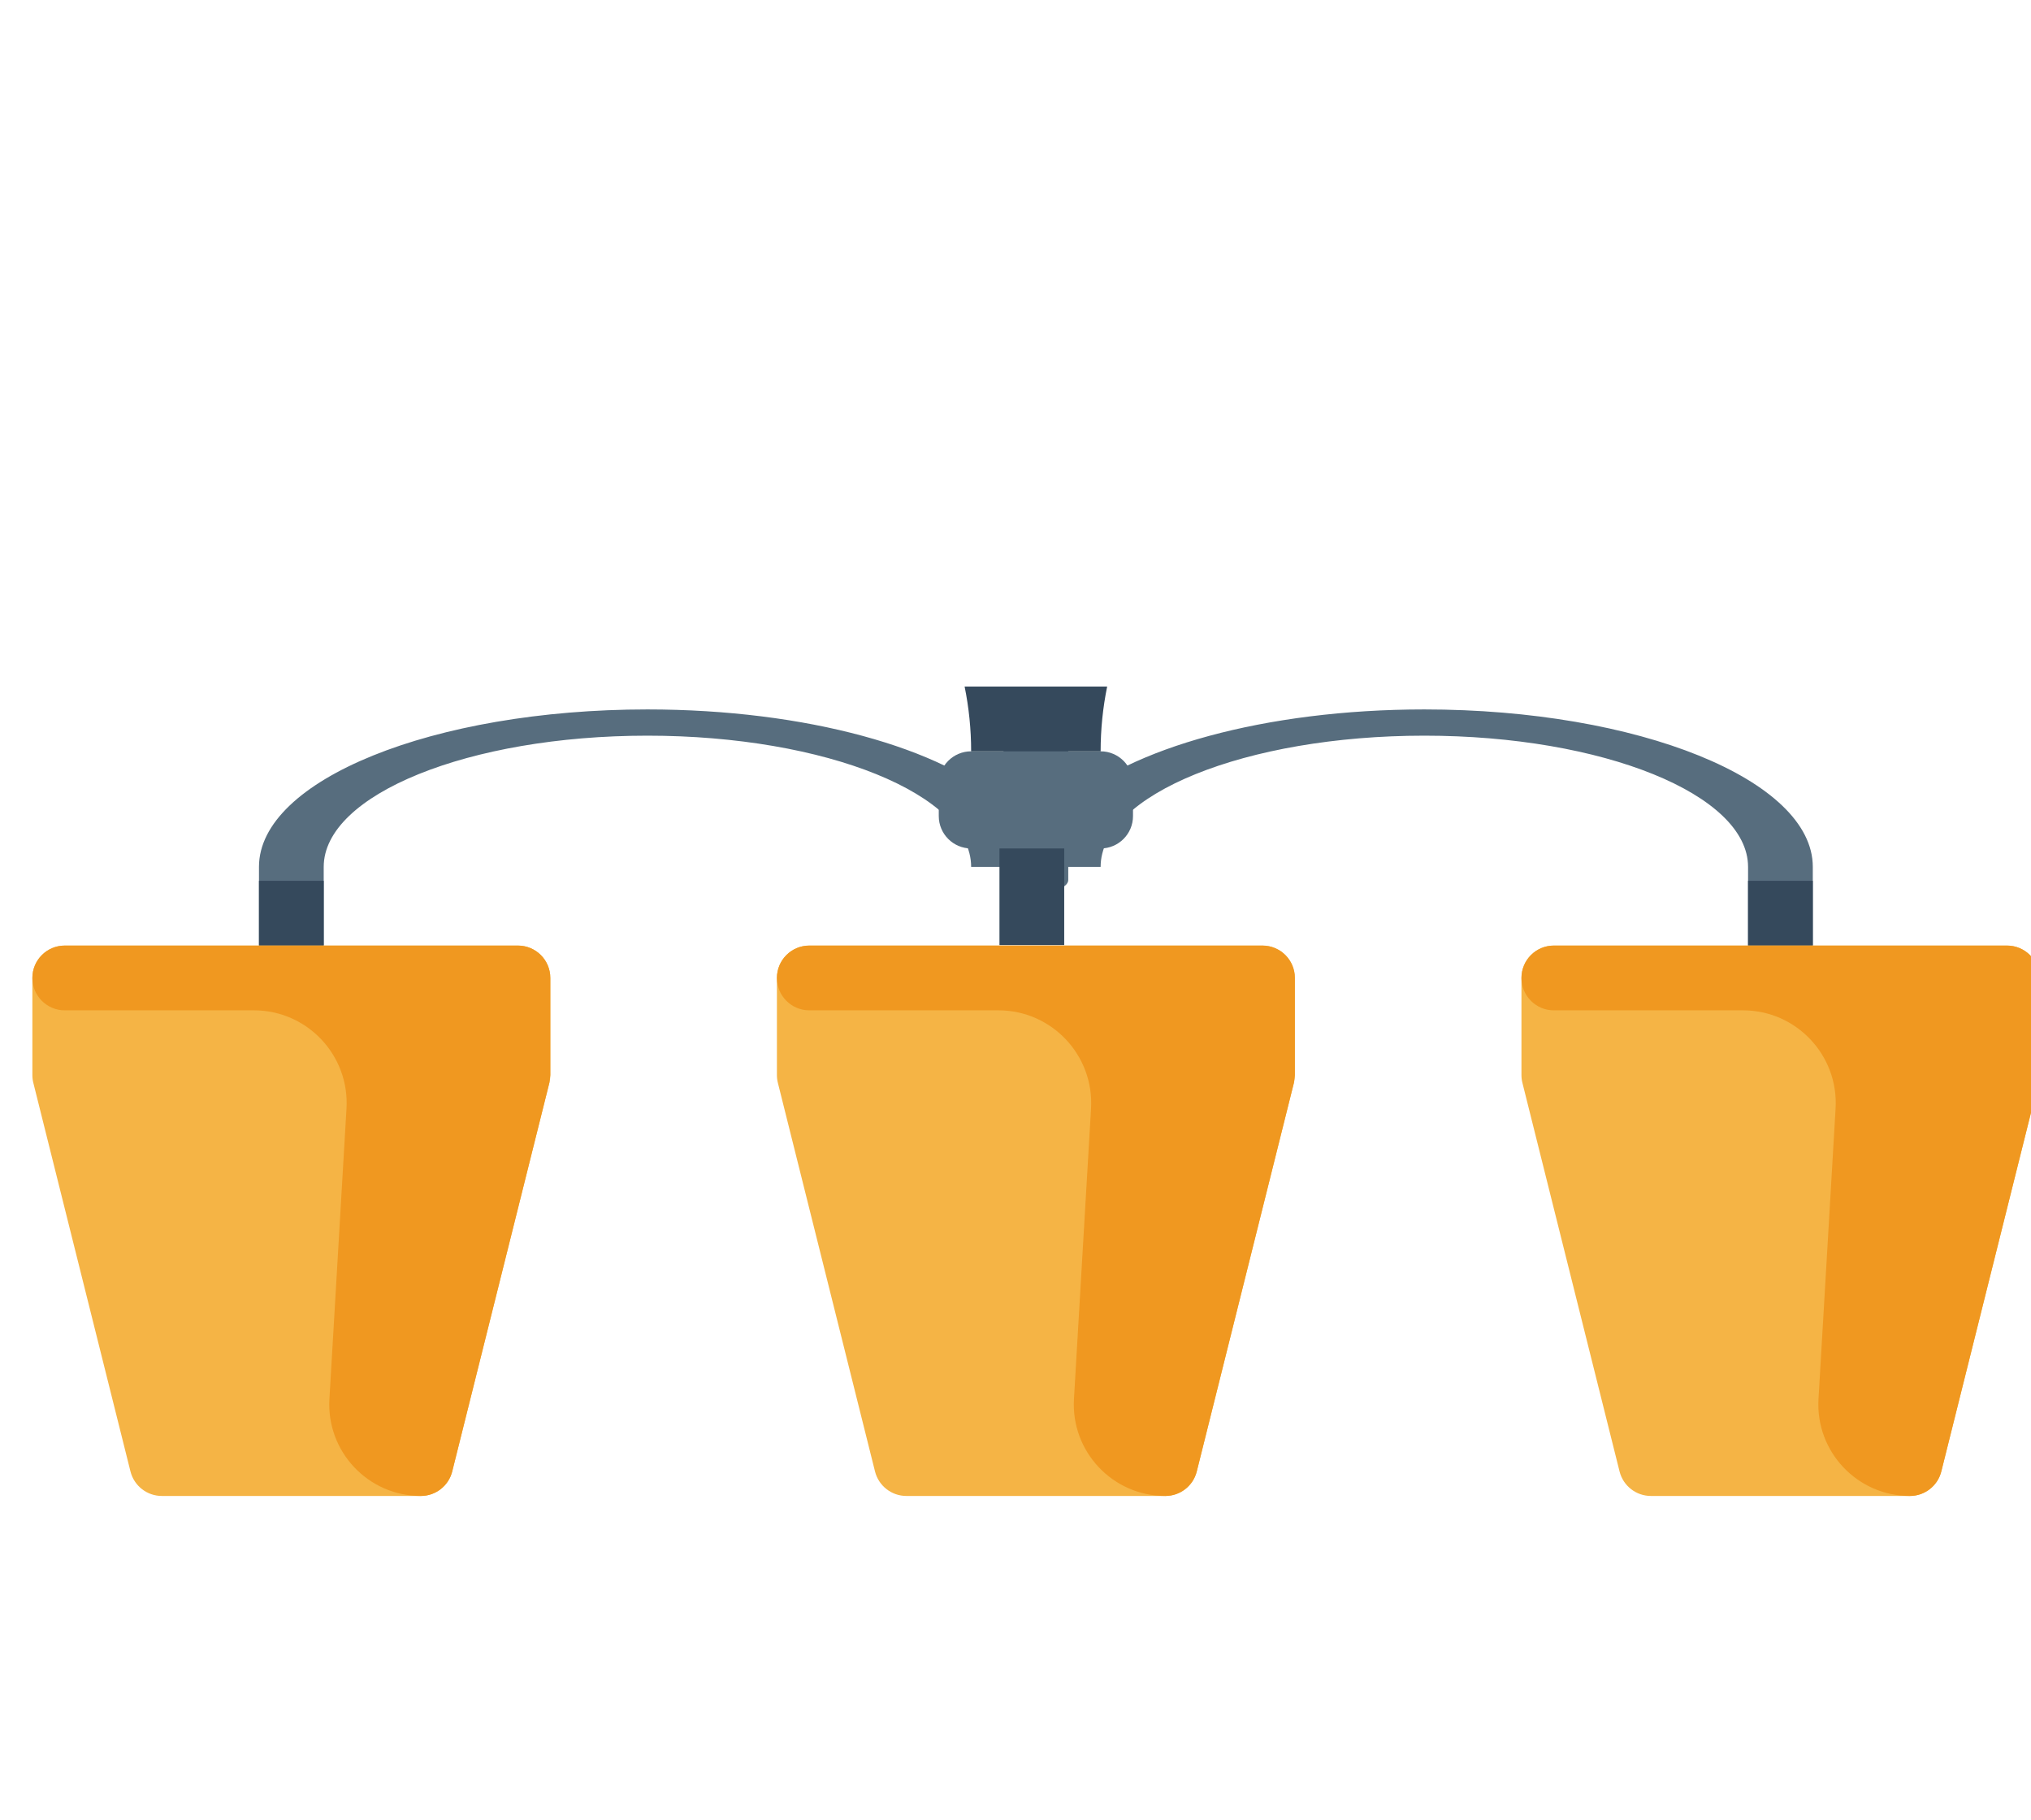 <?xml version="1.0" encoding="UTF-8" standalone="no"?>
<!-- Uploaded to: SVG Repo, www.svgrepo.com, Generator: SVG Repo Mixer Tools -->

<svg
   version="1.1"
   id="Capa_1"
   viewBox="0 0 501.924 449.653"
   xml:space="preserve"
   sodipodi:docname="vanity_light.svg"
   width="501.924"
   height="449.653"
   inkscape:version="1.3.2 (091e20e, 2023-11-25, custom)"
   xmlns:inkscape="http://www.inkscape.org/namespaces/inkscape"
   xmlns:sodipodi="http://sodipodi.sourceforge.net/DTD/sodipodi-0.dtd"
   xmlns="http://www.w3.org/2000/svg"
   xmlns:svg="http://www.w3.org/2000/svg"><defs
   id="defs14" /><sodipodi:namedview
   id="namedview14"
   pagecolor="#ffffff"
   bordercolor="#000000"
   borderopacity="0.25"
   inkscape:showpageshadow="2"
   inkscape:pageopacity="0.0"
   inkscape:pagecheckerboard="0"
   inkscape:deskcolor="#d1d1d1"
   inkscape:zoom="1.5878906"
   inkscape:cx="256"
   inkscape:cy="193.65314"
   inkscape:window-width="1920"
   inkscape:window-height="1009"
   inkscape:window-x="-8"
   inkscape:window-y="-8"
   inkscape:window-maximized="1"
   inkscape:current-layer="g14"><inkscape:page
     x="0"
     y="0"
     width="501.924"
     height="449.653"
     id="page14"
     margin="0 0 0"
     bleed="0" /></sodipodi:namedview>
<g
   id="g14"
   transform="translate(0,-62.347)">
	<path
   style="fill:#576d7e;stroke-width:0.637"
   d="m 432,296 v -19.451 c 0,-17.876 -35.891,-32.418 -80,-32.418 -44.109,0 -80,14.542 -80,32.418 h -8 v 3.242 c 0,1.79 -3.578,3.242 -8,3.242 -4.422,0 -8,-1.452 -8,-3.242 v -3.242 h -8 c 0,-17.876 -35.891,-32.418 -80,-32.418 -44.109,0 -80,14.542 -80,32.418 V 296 H 64 v -19.451 c 0,-21.45 43.063,-38.901 96,-38.901 39.34,0 73.188,9.646 88,23.401 v -20.159 c 0,-1.79 3.578,-3.242 8,-3.242 4.422,0 8,1.452 8,3.242 v 20.159 c 14.813,-13.754 48.66,-23.401 88,-23.401 52.938,0 96,17.451 96,38.901 V 296 Z"
   id="path1" />
	
	
	
	<g
   id="g5"
   transform="matrix(1,0,0,-1.512,0,852.3)">
		<rect
   x="247"
   y="368"
   style="fill:#35495c"
   width="16"
   height="16"
   id="rect4" />
	</g>
	<g
   id="g6"
   transform="matrix(1,0,0,-1,0,664)">
		<rect
   x="432"
   y="368"
   style="fill:#35495c"
   width="16"
   height="16"
   id="rect5" />
	</g>
	<g
   id="g7"
   transform="matrix(1,0,0,-1,0,664)">
		<rect
   x="64"
   y="368"
   style="fill:#35495c"
   width="16"
   height="16"
   id="rect6" />
	</g>
	<path
   style="fill:#f5b445"
   d="m 503.758,329.941 -24,96 C 478.867,429.5 475.672,432 472,432 h -64 c -3.672,0 -6.867,-2.5 -7.758,-6.059 l -24,-96 C 376.078,329.305 376,328.652 376,328 v -24 c 0,-4.418 3.578,-8 8,-8 h 112 c 4.422,0 8,3.582 8,8 v 24 c 0,0.652 -0.078,1.305 -0.242,1.941 z"
   id="path7" />
	<path
   style="fill:#f5b445"
   d="m 319.758,329.941 -24,96 C 294.867,429.5 291.672,432 288,432 h -64 c -3.672,0 -6.867,-2.5 -7.758,-6.059 l -24,-96 C 192.078,329.305 192,328.652 192,328 v -24 c 0,-4.418 3.578,-8 8,-8 h 112 c 4.422,0 8,3.582 8,8 v 24 c 0,0.652 -0.078,1.305 -0.242,1.941 z"
   id="path8" />
	
	<path
   style="fill:#f5b445"
   d="m 135.758,329.941 -24,96 C 110.867,429.5 107.672,432 104,432 H 40 c -3.672,0 -6.867,-2.5 -7.758,-6.059 l -24,-96 C 8.078,329.305 8,328.652 8,328 v -24 c 0,-4.418 3.578,-8 8,-8 h 112 c 4.422,0 8,3.582 8,8 v 24 c 0,0.652 -0.078,1.305 -0.242,1.941 z"
   id="path9" />
	<g
   id="g10"
   transform="matrix(1,0,0,-1,0,664)">
		<path
   style="fill:#576d7e"
   d="m 272,416 h -32 c -4.418,0 -8,-3.582 -8,-8 v -8 c 0,-4.418 3.582,-8 8,-8 h 32 c 4.418,0 8,3.582 8,8 v 8 c 0,4.418 -3.582,8 -8,8 z"
   id="path10" />
	</g>
	<path
   style="fill:#f09820"
   d="m 136,304 v 24 c -0.079,0.641 -0.157,1.275 -0.236,1.916 l -24.006,96.025 c -0.89,3.561 -4.089,6.059 -7.76,6.059 v 0 C 90.979,432 80.645,421.04 81.409,408.043 L 85.63,336.28 C 86.405,323.107 75.932,312 62.737,312 H 16 c -4.418,0 -8,-3.582 -8,-8 v 0 c 0,-4.418 3.582,-8 8,-8 h 72 8 32 c 4.418,0 8,3.582 8,8 z"
   id="path11" />
	<path
   style="fill:#f09820"
   d="m 320,304 v 24 c -0.079,0.641 -0.157,1.275 -0.236,1.916 l -24.006,96.025 c -0.89,3.561 -4.089,6.059 -7.76,6.059 v 0 c -13.019,0 -23.353,-10.96 -22.589,-23.957 L 269.63,336.28 C 270.405,323.108 259.931,312 246.736,312 H 200 c -4.418,0 -8,-3.582 -8,-8 v 0 c 0,-4.418 3.582,-8 8,-8 h 72 8 32 c 4.418,0 8,3.582 8,8 z"
   id="path12" />
	<path
   style="fill:#f09820"
   d="m 504,304 v 24 c -0.079,0.641 -0.157,1.275 -0.236,1.916 l -24.006,96.025 c -0.89,3.561 -4.089,6.059 -7.76,6.059 v 0 c -13.019,0 -23.353,-10.96 -22.589,-23.957 L 453.63,336.28 C 454.405,323.108 443.931,312 430.736,312 H 384 c -4.418,0 -8,-3.582 -8,-8 v 0 c 0,-4.418 3.582,-8 8,-8 h 72 8 32 c 4.418,0 8,3.582 8,8 z"
   id="path13" />
	<path
   style="fill:#35495c"
   d="M 273.613,232 C 272.559,237.171 272,242.521 272,248 h -8 -16 -8 c 0,-5.479 -0.559,-10.829 -1.613,-16 z"
   id="path14" />
</g>
</svg>
